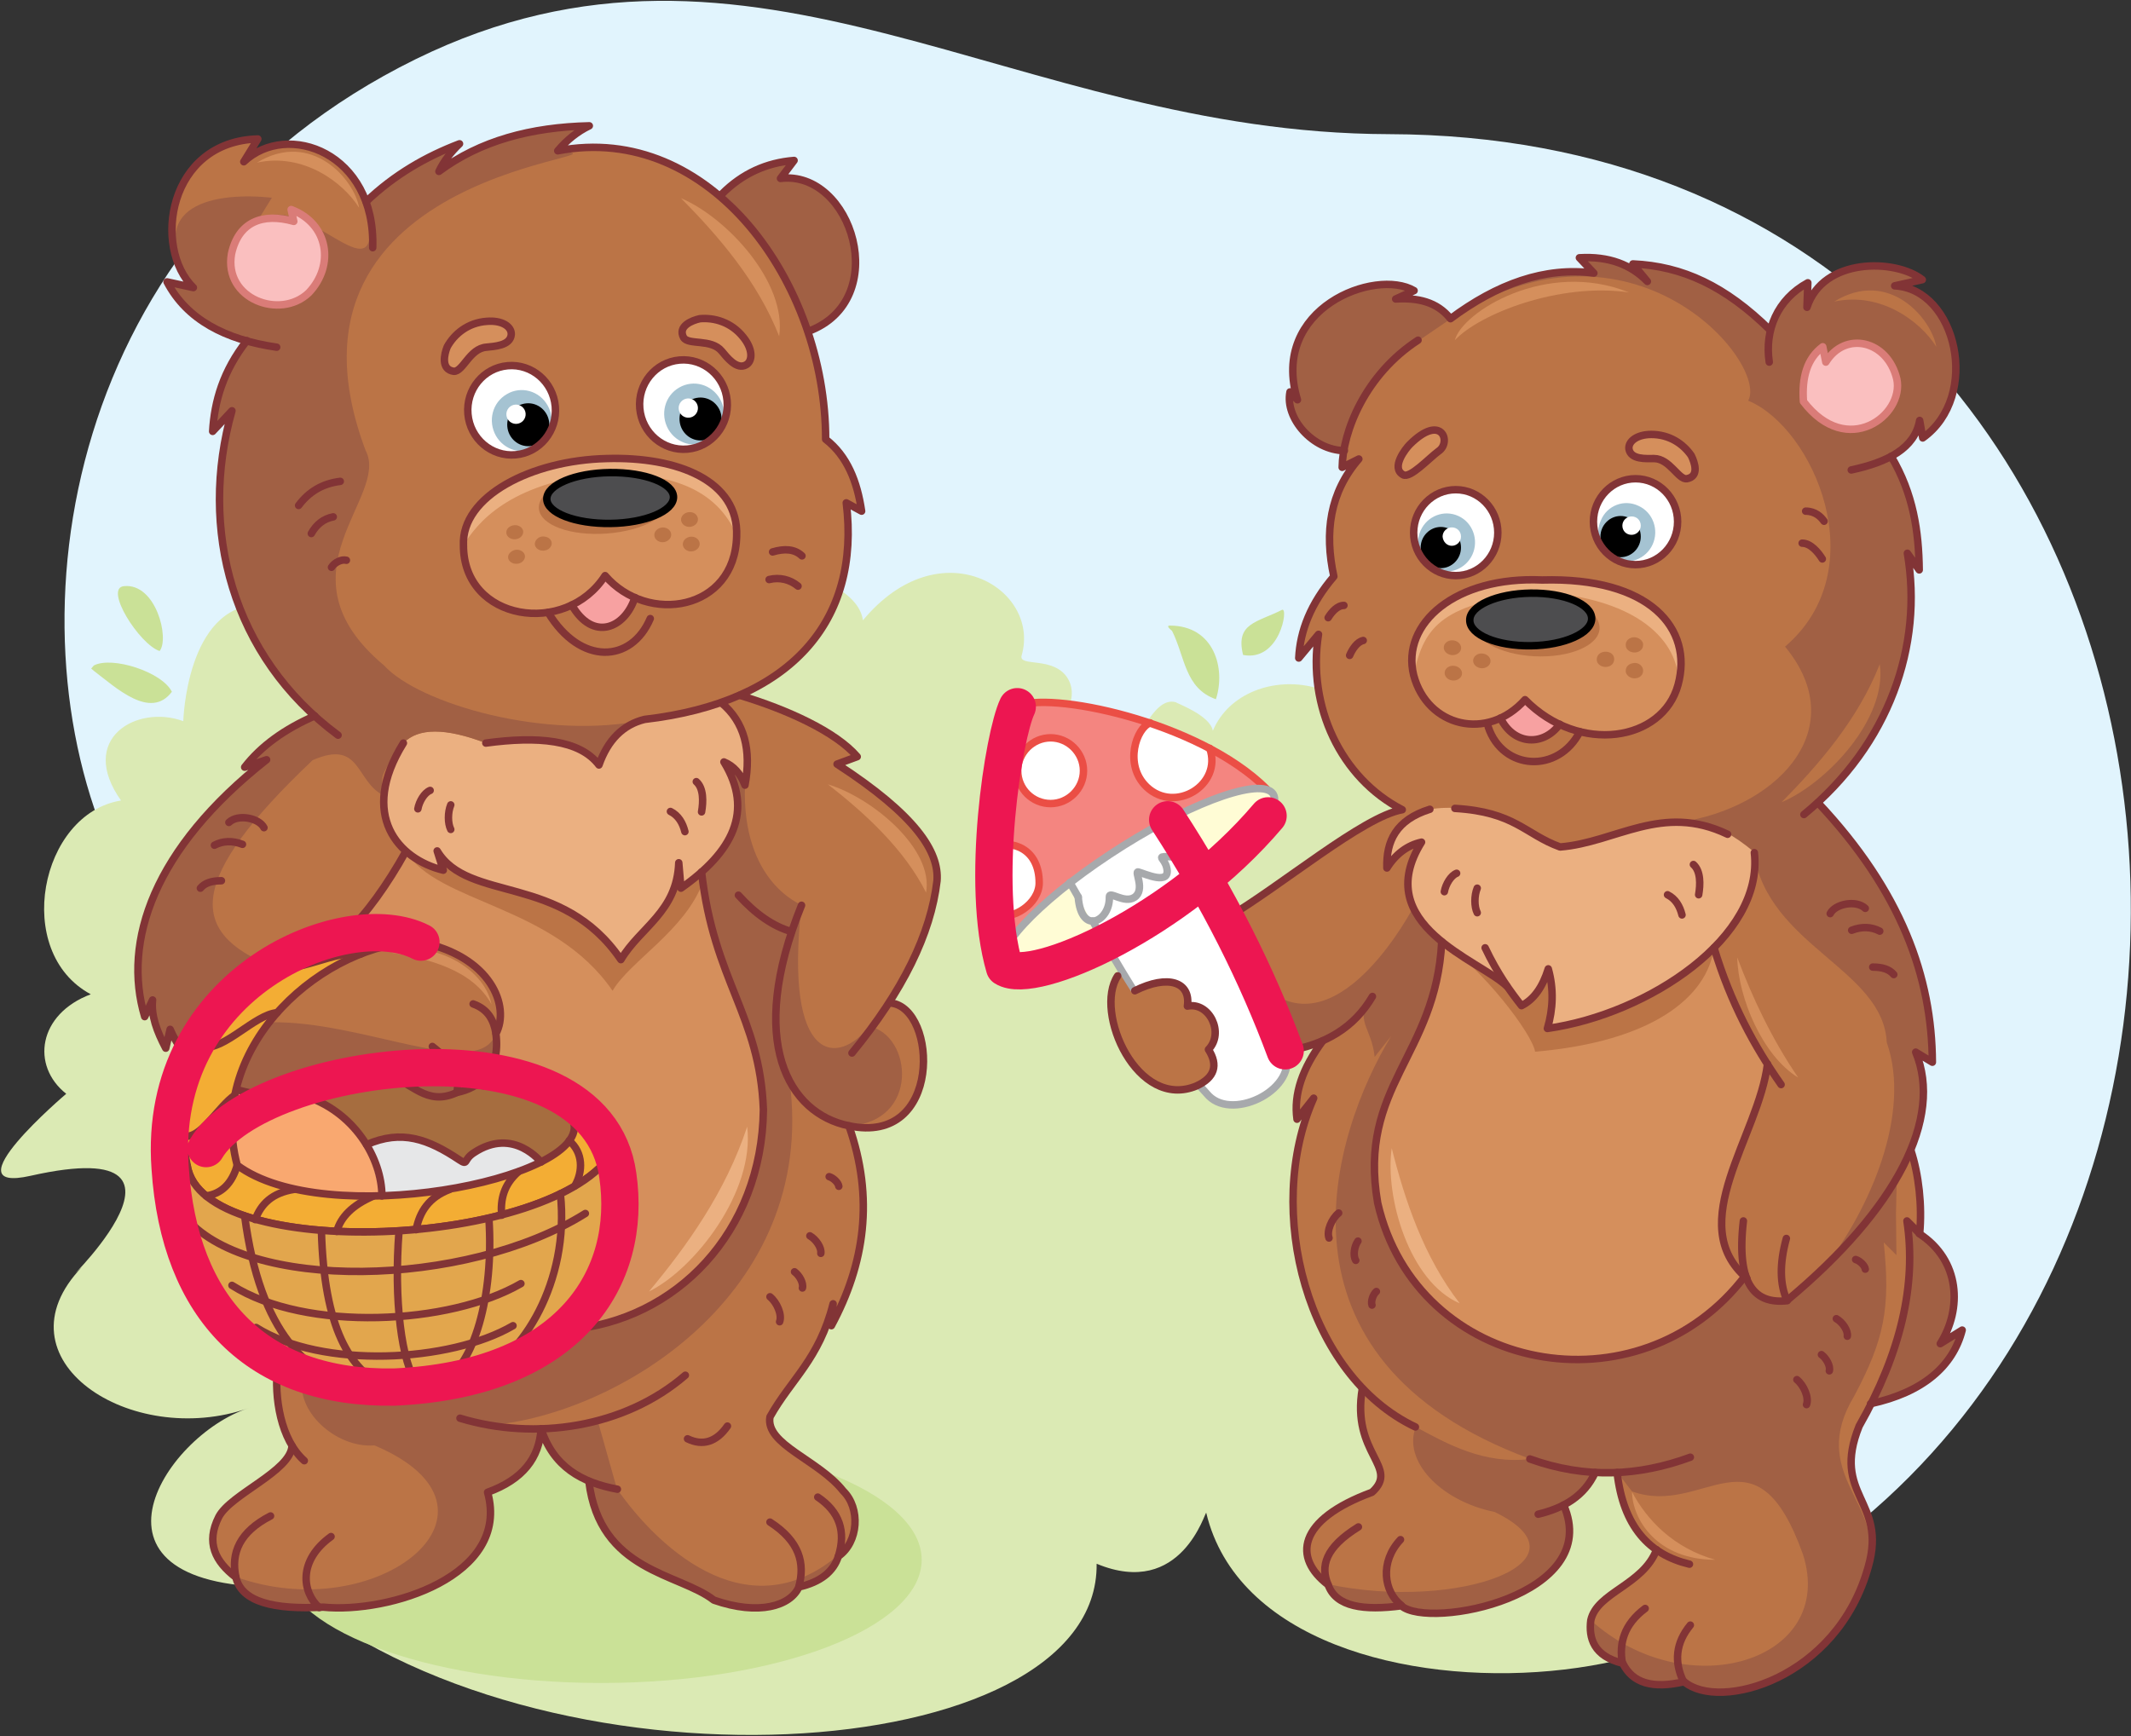 <?xml version="1.0" encoding="utf-8"?>
<!-- Generator: Adobe Illustrator 21.1.0, SVG Export Plug-In . SVG Version: 6.00 Build 0)  -->
<svg version="1.1" id="Layer_1" xmlns="http://www.w3.org/2000/svg" xmlns:xlink="http://www.w3.org/1999/xlink" x="0px" y="0px"
	 viewBox="0 0 486 396" style="enable-background:new 0 0 486 396;" xml:space="preserve">
<rect x="0" y="0" width="486" height="396" fill="#333333" stroke="none"/>
<style type="text/css">
	.st0{fill-rule:evenodd;clip-rule:evenodd;fill:#E1F4FD;}
	.st1{fill-rule:evenodd;clip-rule:evenodd;fill:#DBEAB4;}
	.st2{fill-rule:evenodd;clip-rule:evenodd;fill:#CAE197;}
	.st3{fill-rule:evenodd;clip-rule:evenodd;fill:#A66D3F;}
	.st4{fill:none;stroke:#823436;stroke-width:1.701;stroke-linecap:round;stroke-linejoin:round;stroke-miterlimit:22.926;}
	.st5{fill-rule:evenodd;clip-rule:evenodd;fill:#F9A870;}
	.st6{fill-rule:evenodd;clip-rule:evenodd;fill:#A16044;}
	.st7{fill-rule:evenodd;clip-rule:evenodd;fill:#E6E7E8;}
	.st8{fill-rule:evenodd;clip-rule:evenodd;fill:#BB7446;}
	.st9{fill-rule:evenodd;clip-rule:evenodd;fill:#D58F5C;}
	.st10{fill-rule:evenodd;clip-rule:evenodd;fill:#EBB081;}
	.st11{fill-rule:evenodd;clip-rule:evenodd;fill:#FFFFFF;}
	.st12{fill-rule:evenodd;clip-rule:evenodd;fill:#FFFCD5;}
	.st13{fill-rule:evenodd;clip-rule:evenodd;fill:#F48580;}
	.st14{fill-rule:evenodd;clip-rule:evenodd;fill:#F7A1A1;}
	.st15{fill-rule:evenodd;clip-rule:evenodd;fill:#FABFBF;}
	.st16{fill:none;stroke:#DA7C78;stroke-width:1.701;stroke-linecap:round;stroke-linejoin:round;stroke-miterlimit:22.926;}
	.st17{fill:none;stroke:#A7A9AC;stroke-width:1.701;stroke-linecap:round;stroke-linejoin:round;stroke-miterlimit:22.926;}
	.st18{fill:none;stroke:#EB4E45;stroke-width:1.701;stroke-linecap:round;stroke-linejoin:round;stroke-miterlimit:22.926;}
	.st19{fill-rule:evenodd;clip-rule:evenodd;fill:#A5C3D2;}
	.st20{fill-rule:evenodd;clip-rule:evenodd;}
	.st21{fill:none;stroke:#823436;stroke-width:1.701;stroke-linecap:round;stroke-linejoin:round;stroke-miterlimit:22.926;}
	.st22{fill-rule:evenodd;clip-rule:evenodd;fill:#4D4D4F;}
	.st23{fill:none;stroke:#000000;stroke-width:1.701;stroke-linecap:round;stroke-linejoin:round;stroke-miterlimit:22.926;}
	.st24{fill-rule:evenodd;clip-rule:evenodd;fill:#F3AD34;}
	.st25{fill-rule:evenodd;clip-rule:evenodd;fill:#E2A64D;}
	.st26{fill:none;stroke:#ED1651;stroke-width:8.506;stroke-linecap:round;stroke-linejoin:round;stroke-miterlimit:22.926;}
</style>
<path class="st0" d="M385.5,370.7L25.6,194.8C1.3,141.3,14.9,52.8,94.8,13.5c77-37.8,136.3,16.9,221.9,17.1
	C513.6,31.1,541.6,303.7,385.5,370.7z"/>
<path class="st1" d="M276.6,166.7c7.3-17.3,41-14.4,39.3,15.6c17.7-4.8,28.2,7.2,23.9,26.2l4.3,26.6l35.6,46.9l21.9,56.3
	c27,47.2-112.6,64.8-126.5,6.8c-0.2-0.7-5.5,19.7-25,11.6c0.6,46.8-127.2,55.1-185,5.3c-50.3,0.9-27.9-34.5-8.4-40.8
	c0.8-0.3,1.1-0.4,0,0c-26.9,9.4-58.2-11.2-38-32.2c-10.2,9.6,35-31.3-11.7-20.8c-19,4.3,8.1-18.7,8.1-18.7
	c-8.1-6.4-6.4-18.2,5.6-22.7c-17.9-9.6-11.6-41.2,6.9-44.2c-10-14.1,3.6-22,14.2-18.1c0,0,0.7-26.3,17.3-26.6
	c10.1-0.2,12.7-1.4,15.6,7.5c-1.4-25.8,118.9-27.2,122.1-3.9c17.6-21.2,40.6-7.3,36.2,8c-0.8,2.8,7.5,0,10.6,5.4
	c2.9,5.1-2.8,11-1.6,11c4.4-0.1,2.1,1.2,3.8,4c2.5-2.2,6.1-3,11.6-0.3c2.1,1.1,5.4-11,10.8-9.4C268,160.3,276,163.1,276.6,166.7z"/>
<path class="st2" d="M137.1,383.9c40.3,0,73.1-12.6,73.1-28.1s-32.9-28.1-73.1-28.1S64,340.3,64,355.8S96.8,383.9,137.1,383.9z"/>
<rect x="49.8" y="240.8" class="st3" width="84.2" height="39.7"/>
<rect x="49.8" y="240.8" class="st4" width="84.2" height="39.7"/>
<path class="st5" d="M87.1,272.8c-11.5,0.7-22.6-1.2-33.4-5.8l-0.8-11.8l1-6.8l14.9,1.4C80.8,253.3,87.1,264.3,87.1,272.8z"/>
<path class="st6" d="M426.7,320.2l8.1-41.7l2.9,2.9c9.4,6.1,9.8,17.2,4.8,25.1l5-3.1C445.5,311.6,438.7,317.6,426.7,320.2z"/>
<path class="st7" d="M123.5,265.1l-19.1,5.9l-17.3,1.9l-2.4-8.3l-1-3.5c8-3.5,14-1.3,21.2,3.5c2,1.3,0.8,0,3.2-1.6
	C117.3,256.7,123.5,265.3,123.5,265.1z"/>
<path class="st8" d="M279.6,209.7l13.5,30.1l8.6-2.5c-4.5,5.2-6.5,11.2-5.9,17.9l3.8-4.8c-8.6,25.5-4.2,47.4,11.1,66.2
	c-3.7,10.7,8.5,19.2,2.2,23.7c-14.5,6.1-19.4,13-10,21.1c1.7,4.9,8.2,5.8,16.7,4.8c24.2,6.1,43.7-9.3,37-23c2.8-1.6,5.2-4.1,7.1-7.4
	h5c0.2,7.8,3.8,13.2,8.9,17.6c-4.2,8.7-13.8,10.1-15,16.1c-0.2,6.2,2.8,8.8,7.3,9.8c1.8,4.9,7.1,5.5,14,4.2c10.4,6.6,36.7-4,42-26.3
	c4-14.1-10.2-19.2,0.6-37.1c6.8-12.8,9.8-26.7,8.1-41.7l2.9,2.9l-0.1-9.6l-1.9-9.4c3.4-7.7,4.2-15.2,1.1-22.3l3.8,2.3
	c0.2-21.9-9-41.4-26.1-59.2c17.1-17.1,23.9-36,20.5-56.8l2.7,3.8c0.3-9.5-1.2-18.4-6.4-25.9l4.1-3.2l2.4-5l0.7,4
	c13.7-7.7,7.8-33.9-6.4-34.7l6.2-1.5c-11.9-5.5-20.7-3.4-26.3,6.3l0.2-5.6c-4.5,3-7.4,6.6-8.7,10.8c-7.6-8.5-17.6-13.9-31.2-15
	l3.3,4c-4-3.6-9.2-5.4-15.5-5.4l3.3,3.5c-13.7-0.8-24.2,3.1-32.7,10.4l-5.3-3.7l-7.2-0.7l4.2-1.9c-11.7-5.3-33.9,5.9-26.6,24.9
	l-1.7-1.8c-1,7.5,4.3,11.3,12.4,13.4l-0.4,3.8l3.8-1.9c-6.6,7.6-7.9,16.7-5.7,26.8c-5.3,6.2-7.7,12.4-8,18.6l4.5-5.4
	c-2.6,16.4,5.1,32.8,19.1,40C310.8,186.4,294.5,199.6,279.6,209.7z"/>
<path class="st6" d="M285.9,222.7l7.2,17.1c7.5-0.6,14.4-3.8,19.9-12.5c-4.5,5.2-0.1,7.1,0.5,13.8l3.8-4.8
	c-13.5,22.2-30.1,73.7,31.7,96.5c-10.5,1.3-18.9-3.4-26.1-7.3c-3,7.5,5.3,16.8,18,19.4c23,11.2-8.3,22.7-37.9,16.5
	c1.7,4.9,8.2,5.8,16.7,4.8c24.2,6.1,43.7-9.3,37-23c2.8-1.6,5.2-4.1,7.1-7.4h5l3.4,4.4c16.5,6,28.1-16.1,39,14.4
	c7.7,24.2-26.4,34.9-48.5,14.9c-0.2,6.2,2.8,8.8,7.3,9.8c1.8,4.9,7.1,5.5,14,4.2c10.4,6.6,36.7-4,42-26.3c4-14.1-13.9-20.9-3.1-38.8
	c6.8-12.8,8.3-20,6.7-35l2.9,2.9l-0.1-9.6l0.2-8.1c5.1-8.4,8.8-22.1,4.3-28.6l3.8,2.3c0.2-21.9-9-41.4-26.1-59.2
	c17.1-17.1,23.9-36,20.5-56.8l2.7,3.8c0.3-9.5-1.2-18.4-6.4-25.9l4.1-3.2l2.4-5l0.7,4c13.7-7.7,7.8-33.9-6.4-34.7l6.2-1.5
	c-11.9-5.5-20.7-3.4-26.3,6.3l0.2-5.6c-4.5,3-7.4,6.6-8.7,10.8c-7.6-8.5-17.6-13.9-31.2-15l3.3,4c-4-3.6-9.2-5.4-15.5-5.4l3.3,3.5
	c-13.7-0.8-24.2,3.1-32.7,10.4l-5.3-3.7l-7.2-0.7l4.2-1.9c-11.7-5.3-33.9,5.9-26.6,24.9l-1.7-1.8c-1,7.5,4.3,11.3,12.4,13.4
	c2-10.5,8.4-18.5,16.8-25.2l7.2-4.9c41.5-27.3,72.8,9.9,68.1,18.5c14.8,6.1,29.1,38.4,8.4,56.1c15.1,18.3-0.9,35.7-22,39.7l14.9,7.4
	c3.2,21.2,29.5,26.4,30.3,43.2c5.7,16.2-3.9,38-14.2,51.3l-8.6,7.7l-5.7-0.8l-4.1-4.7l-54.2-3.9l-1-54.7l-0.2-9.5l-20.1-16
	C320.5,210.3,302.7,242.2,285.9,222.7z"/>
<path class="st9" d="M129.5,303.3c10.8-11.5,13.8-25.2,10.3-40.8c2.1-10.1-8.6-15.8-28-18.6l-16.4-29.1c-2.9-3.3-8.3-4.1-16.1-2.4
	l13.3-18.1l67.4,4.7c2.8,24.9,13.3,32.7,14.1,54.2C173.7,281,154.2,301.3,129.5,303.3z"/>
<path class="st8" d="M92.6,194.2c7.1,11.9,33.6,12.1,47.1,31.8c4-6.8,16.6-13.8,20.6-24.8C177.6,167.1,70.7,186.5,92.6,194.2z"/>
<path class="st10" d="M164.4,160.3L86,159.9l6,9.6c-10.2,16.4-1.2,26.5,9.1,29l-1.4-4.4c7.1,11.9,28.4,5,41.9,24.8
	c4.4-7.4,12.8-10.9,13.2-22.1l0.5,5.8c11.7-8.2,16.7-17.5,9.8-28.8c2.2,0.9,3.8,2.7,4.8,5.3C171.3,171,169.7,164.7,164.4,160.3z"/>
<path class="st8" d="M134.3,337.9c-6.1-3-9.4-7.1-10.9-12c-0.4,7.3-4.2,12.2-12.2,14.5c4,16.2-14.7,27.1-38.4,26.2
	c-10.9,0.2-18.5-1.4-19-6.9c-15.9-13.1,8.5-20,12.8-30c-2-4.2-5.2-10.7-3.3-18.2c15.9,9.7,50.2,4.4,65.2-8.2
	c22-2.9,36.5-14.7,43.4-35.3c7.5-29-9.6-44.7-11.9-69.2c8.6-7,10.3-15.3,5.1-25.1l4.8,5.3c1.3-8.4-0.1-15-5.4-18.8l4.3-1.7
	c10.5,2.7,19.4,7.4,26.8,14l-4.6,1.7c28.2,15.7,26.4,30.1,12.2,54.4c9.9,2,11.1,31.3-9.6,28c5.8,16.5,3.6,31.5-4,45.6l0.4-5
	c-3.2,12.7-9.6,17.2-14.4,25.8c-1.1,6.3,11.1,9.8,16.7,16.9c4,3.9,3.5,11.7-1.1,14.9c-1.1,3.5-4.1,5.9-9,7c-1.9,4.3-9.1,6.6-19.4,3
	C155,358.8,136.8,358.7,134.3,337.9z"/>
<path class="st6" d="M134.3,337.9c-6.1-3-9.4-7.1-10.9-12c-0.4,7.3-4.2,12.2-12.2,14.5c4,16.2-14.7,27.1-38.4,26.2
	c-10.9,0.2-18.5-1.4-19-6.9c32.6,11.7,65.9-15.5,31.6-30c-8.9,0.7-18.2-8.1-16.3-15.5c25.9,8,46.7-2.1,59.4-10.8
	c22-2.9,36.5-14.7,43.4-35.3c7.5-29-9.6-44.7-11.9-69.2c8.6-7,10.3-15.3,5.1-25.1l4.8,5.3c-0.8,22.2,12.9,27.3,12.9,27.3
	c-4.1,36.9,8.6,36.6,15.4,27.7c9.9,2,11.6,21.9-4.6,22.7c0,0-5-1-9.5-4.3c-1.6-1.2-3.2-4.5-4-5.8c6.3,48.6-39.5,76-68.3,78.4
	l11.5,0.8l13-1.9l4.4,15.6c8.3,12,29,33.1,50.4,15.2c-1.1,3.5-4.1,5.9-9,7c-1.9,4.3-9.1,6.6-19.4,3
	C155,358.8,136.8,358.7,134.3,337.9z"/>
<path class="st8" d="M110.8,169.5c-9.2-3.5-15.4-3.5-18.8,0c-6.1,8.6-5.9,16.8,0.6,24.7l-6,9.6l-7.3,8.6l16.4,2.4
	c16.5,4.7,19.9,12.2,17.3,20.9c0.8,14-12.2,18.6-24.4,9.6c-11.4,4.4-23,5.4-34.7,3.1c6.4-18.9,19.4-31.2,41.8-33.7l-16.4-2.4
	c-15.1,4.3-26.7,14.8-35.2,30.3l-5.4-7.9l-1,4.3l-2.6-6.3l-0.4-4.7l-1.8,3.8c-6-19.8,5.1-39.2,27.8-58.5l-5,1.7
	c4.5-5,9.9-8.9,16-11.7C54,146.1,44.8,123.7,52.8,93.7l-4.4,4.7c0.7-8.2,3.3-15.1,7.8-20.7c-8.5-2.9-15.2-7-18.1-13.4l6,1.3
	c-12.6-19.4,2.5-35.2,14.7-33.9l-3.2,5.2c11.2-7.7,20.5-4.7,27.9,9.1c6.5-6.2,13.7-10.3,21.3-13.2c-2,1.9-3.6,4-4.7,6.3
	c9.4-7,21-10.1,34.3-10.4c-2.7,1.3-5.1,3.2-7.2,5.7c34.8-6.7,61.1,30.2,61.1,65.8c4.9,3.8,7.2,9.6,8.2,16.4l-3.5-1.9
	c3.3,26.8-12.4,45.5-46,49.4c-4.9,1.2-8.4,4.7-10.4,10.4C132.2,168.7,122.7,167.9,110.8,169.5z"/>
<path class="st6" d="M110.8,169.5c-9.2-3.5-15.4-3.5-18.8,0c-6.1,8.6-4.9,7.1-4.4,12c-6.6-3.1-5.1-13-16.3-8.1
	c-28.7,27.2-28.6,39.3-9.1,47.1l-0.6,12.7c21.1-0.5,47.8,13.6,51.5,2.5c0.8,14-12.2,18.6-24.4,9.6c-11.4,4.4-23,5.4-34.7,3.1
	l4.3-10.6l3.4-4.6l0.6-12.7c-6.5,5-9.5,6.7-18.1,22.2l-5.4-7.9l-1,4.3l-2.6-6.3l-0.4-4.7L33,232c-6-19.8,5.1-39.2,27.8-58.5l-5,1.7
	c4.5-5,9.9-8.9,16-11.7c-17.7-17.2-26.9-39.6-18.9-69.6l-4.4,4.7c0.7-8.2,3.3-15.1,7.8-20.7c-8.5-2.9-15.2-7-18.1-13.4l6,1.3
	C31.7,46.1,49.8,43.8,62,45.1l-3.2,5.2c11.1-7.7,29.7,21.1,24.8-4.2c6.5-6.2,13.7-10.3,21.3-13.2c-2,1.9-3.6,4-4.7,6.3
	c9.4-7,21-10.1,34.3-10.4c-2.7,1.3-5.1,3.2-7.2,5.7c21.6,1.4-68.6,2.7-43.9,68.3c5.6,10.6-21,27.9,4.2,49c7.9,8.7,37,17.2,59.5,12.4
	c-4.9,1.2-8.4,4.7-10.4,10.4C132.2,168.7,122.7,167.9,110.8,169.5z"/>
<path class="st11" d="M274.9,200.4l18.2,39.5c2.6,11.7-15.3,14.6-19.3,7.9l-15.2-21.7l-6.9-10.9c-10.9,5.5-19.8,8-22.4,5.7
	c-3.6-3.2,7.1-14.8,23.9-25.9c16.8-11.1,33.3-17.4,36.9-14.2C293,183.2,286.5,191.4,274.9,200.4z"/>
<path class="st12" d="M274.9,200.4l-3.2-4.8l0.7-3.6l-4.5-2.5l-1.6-2.4l-22.2,14.3l7.5,13.7c-10.9,5.5-19.8,8-22.4,5.7
	c-3.6-3.2,7.1-14.8,23.9-25.9c16.8-11.1,33.3-17.4,36.9-14.2C293,183.2,286.5,191.4,274.9,200.4z"/>
<path class="st13" d="M289,180c-15.9-1.8-64.3,29.7-59.8,40.7c-5.6-19.2-2.2-55.6,2.9-59.5C238.6,157.5,273.4,164.3,289,180z"/>
<path class="st6" d="M184.2,75.7c-4.5-13-10.7-23.8-19.5-31.5c4.6-4.6,10.1-7.1,16.4-7.6l-3.1,4.1C194.1,38.7,203.5,68.5,184.2,75.7
	z"/>
<path class="st9" d="M138.3,104.6c-17.1,0.4-33.1,8.6-32.6,19.8c0,17.3,23.3,20.9,32.3,6.9c9.7,11.3,29.6,8,30-9
	C168.5,109.7,154.6,104.1,138.3,104.6z"/>
<path class="st10" d="M138.3,104.6c-17.1,0.4-33.1,8.6-32.6,19.8c3-5,10.4-14.3,31.8-16.4c15-0.2,25.9,3.2,30.6,14.3
	C168.5,109.7,154.6,104.1,138.3,104.6z"/>
<path class="st14" d="M355.7,165.3l-5.6-3.5l-2.3-2.2l-3.2,2.8l-2.4,1.4C345.5,170.7,352.8,169,355.7,165.3z"/>
<path class="st14" d="M144.8,136.3l-3.1-2.1l-3.6-2.9l-3.7,3.6l-3.8,2.2C135.2,146.6,142.5,144.5,144.8,136.3z"/>
<path class="st4" d="M85,56.5c0.7-21.6-19.4-29-29.4-19.6l3.2-5.2c-20.5,0.6-24,24.8-14.7,33.9l-6-1.3c4.5,8.6,13.3,13.2,25,14.9"/>
<path class="st4" d="M83.5,46c6.5-6.2,13.7-10.3,21.3-13.2c-2,1.9-3.6,4-4.7,6.3c9.4-7,21-10.1,34.3-10.4c-2.7,1.3-5.1,3.2-7.2,5.7
	c34.8-6.7,61.1,30.2,61.1,65.8c4.9,3.8,7.2,9.6,8.2,16.4l-3.5-1.9c3.3,26.8-12.4,45.5-46,49.4c-4.9,1.2-8.4,4.7-10.4,10.4
	c-4.4-5.8-14-6.6-25.8-5"/>
<path class="st4" d="M56.3,77.7c-5.4,6.9-7.4,13.8-7.8,20.7l4.4-4.7c-7.6,26.8-0.1,56,24.2,74"/>
<path class="st4" d="M164.7,44.2c4.6-4.6,10.1-7.1,16.4-7.6l-3.1,4.1c16.3-2,25.6,27.8,6.3,34.9"/>
<path class="st4" d="M79.3,212.4c4.1-3.7,9.1-10.7,13.2-18.1 M53.9,248.5c9.7,3,22.1,1.2,34.7-3.1c5.2,1.3,8.6,7.1,15.6,3.8
	c5-1,10-4.7,8.9-13.4c3.3-6.2-1.1-17.7-17.3-20.9 M71.8,163.3c-6.9,3-12.3,6.9-16,11.7l5-1.7C35,193.6,27.9,214.8,33,231.9l1.8-3.8
	c-0.4,3.5,1,7.2,3,11l1-4.3c1.4,3.2,3.2,5.8,5.4,7.9"/>
<path class="st4" d="M104.2,249.2c0.7-3.4-0.8-6.8-5.6-10.5"/>
<path class="st4" d="M113.1,235.7c-0.5-3-1.8-5.5-5.2-6.7"/>
<path class="st4" d="M92,169.5c-10.2,16.4-1.2,26.5,9.1,29l-1.4-4.4c7.1,11.9,28.4,5,41.9,24.8c4.4-7.4,12.8-10.9,13.2-22.1l0.5,5.8
	c11.7-8.2,16.7-17.5,9.8-28.8c2.2,0.9,3.8,2.7,4.8,5.3c1.5-8-0.1-14.4-5.4-18.8"/>
<path class="st4" d="M168.7,158.6c10.9,3.3,21.9,8.3,26.8,14l-4.6,1.7c18,11.7,23.3,20,22.8,26.6c-1.4,12.1-7.8,25.2-19.4,39.3"/>
<path class="st4" d="M182.8,206.5c-12.6,31.1-3,47.5,10.8,50.3c21.4,4.6,20.2-26.8,9.6-28"/>
<path class="st4" d="M168.4,204.2c3.9,4.3,7.9,7.1,12.1,8.3"/>
<path class="st4" d="M160,198.9c2.8,24.9,13.3,32.7,14.1,54.2c-0.3,27.9-19.9,48.2-44.5,50.2"/>
<path class="st4" d="M104.9,323.5c17.1,5.2,37.5,2.2,51.4-9.8"/>
<path class="st4" d="M193.6,256.8c5.8,16.5,3.6,31.5-4,45.6l0.4-5c-3.2,12.7-9.6,17.2-14.4,25.8c-1.1,6.3,11.1,9.8,16.7,16.9
	c4,3.9,3.5,11.7-1.1,14.9c-1.1,3.5-4.1,5.9-9,7c-1.9,4.3-9.1,6.6-19.4,3c-7.9-6.2-26-6.4-28.5-27.1"/>
<path class="st4" d="M140.8,339.7c-8.1-1.5-14.6-5.1-17.4-13.8c-0.4,6.7-4.2,11.6-12.2,14.5c5.3,19.1-22.6,27.7-37.5,26.2
	c-11.3,0.6-18.6-1.2-19.9-6.8c-4.7-3.6-6.9-7.9-3.9-13.8c2.7-5.2,16.4-10.4,16.7-16.2"/>
<path class="st4" d="M63.3,311.6c-0.8,7.2,0.7,16.8,6.1,21.6"/>
<path class="st4" d="M156.8,328.2c3.5,1.7,6.6,0.7,9.1-2.9"/>
<path class="st9" d="M398.1,290.8c-12.3-11.3,0-26.6,5-48.1c-5.1-8.9-9.2-17.7-12.2-26.6l-62.1-1.4c-1.3,26.1-19.2,33-14.6,59.6
	C323.1,313.3,374,322.8,398.1,290.8z"/>
<path class="st4" d="M61.7,345.8c-7,3.6-9.1,8.4-7.9,14"/>
<path class="st4" d="M75.5,350.5c-7.6,5.5-6.6,12.7-2.7,16.2"/>
<path class="st4" d="M175.6,347.2c6.8,4.4,8,9.4,6.6,14.7"/>
<path class="st4" d="M186.5,341.5c4.9,3.3,6.5,7.8,4.7,13.5"/>
<path class="st15" d="M70.4,66.8c6-6.3,4.5-15.8-4-19l0.6,2.7c-7.1-2-12.6,0.1-14.2,7.4C51,68.2,63.9,73,70.4,66.8z"/>
<path class="st16" d="M70.4,66.8c6-6.3,4.5-15.8-4-19l0.6,2.7c-7.1-2-12.6,0.1-14.2,7.4C51,68.2,63.9,73,70.4,66.8z"/>
<path class="st4" d="M323.4,77.6c-12,7.8-17.2,20.8-17.3,29l3.8-1.9c-6.6,7.6-7.9,16.7-5.7,26.8c-5.3,6.2-7.7,12.4-8,18.6l4.5-5.4
	c-2.6,16.4,5.1,32.8,19.1,40c-9,1.6-27.6,17.4-40.2,24.8"/>
<path class="st4" d="M306.6,102.8c-7.2-0.1-13.6-7.4-12.4-13.4l1.7,1.8c-6.4-20.9,17.8-30.1,26.6-24.9l-4.2,1.9
	c5-0.3,9.4,0.6,12.5,4.5c10.6-7.9,21.5-11.9,32.7-10.4l-3.3-3.5c6.8-0.4,11.8,1.6,15.5,5.4l-3.3-4c11.4,0.5,21.1,5.1,31.2,15"/>
<path class="st4" d="M403.5,82.6c-1.1-7.2,1.8-14.3,8.8-18.1l-0.2,5.6c3.7-11.4,20.2-11.1,26.3-6.3l-6.3,1.4
	c14.1,0.7,19.7,25.2,6.4,34.7l-0.7-4c-1.1,6.3-7.2,9.5-15.6,11.3"/>
<path class="st15" d="M411.3,91.6c-0.4-5.5,0.8-9.8,4.4-12.5l0.7,3.5c4.4-7.2,14.1-5,16.2,3.9C434.3,94.7,421.3,104.7,411.3,91.6z"
	/>
<path class="st16" d="M411.3,91.6c-0.4-5.5,0.8-9.8,4.4-12.5l0.7,3.5c4.4-7.2,14.1-5,16.2,3.9C434.3,94.7,421.3,104.7,411.3,91.6z"
	/>
<path class="st4" d="M431.3,104.1c5.1,8.6,6.3,17.2,6.4,25.9l-2.7-3.8c3.6,21-4.1,43.6-23.6,59.6"/>
<path class="st8" d="M390.9,216.2c-19.2-16.3-21.8-16.7-36.6-17.1c4.6,3.6-36.6-7-25.5,15.6c9.4,6.4,20.6,21,21.3,25.2
	C376.8,237.6,389.3,227.5,390.9,216.2z"/>
<path class="st10" d="M400.1,194.4c-19.2-16.3-29.5-0.8-44.3-1.3c-8-2.9-13.5-8.6-24-8.8c-11.5-0.5-15.6,4.9-15.5,13.6l3.4-3.8
	l4.6-2.1c-11.6,18.7,11.5,27.4,18.2,30.9c2.8,5.9,1.9,3.1,4.6,6.3c2.8-1.4,4.8-4.2,6.1-8.4c1.3,4.6,1.1,9.2-0.2,13.6
	C376.1,231.3,402.3,213.8,400.1,194.4z"/>
<path class="st4" d="M331.8,184.4c13.7,0.8,16,5.9,24,8.8c12.7-1,23.2-10.1,38.2-2.9"/>
<path class="st4" d="M326.1,184.6c-7.7,2.4-10,7.3-9.8,13.4c2-3.2,4.7-5.2,7.9-5.9C312.4,211,337.5,219,343.7,225"/>
<path class="st4" d="M338.7,216.2c2.8,5.9,5.7,9.9,8.3,13.2c2.8-1.4,4.8-4.2,6.1-8.4c1.3,4.6,1.1,9.2-0.2,13.6
	c23.2-3.3,49.4-20.9,47.2-40.1"/>
<path class="st4" d="M390.9,216.2c3.8,12.6,9.2,22.5,15.3,31.2"/>
<path class="st4" d="M414.6,183.1c19.1,20.3,26,39.9,26.1,59.2l-3.8-2.3c6.2,15-4.1,35.6-29.3,56.6"/>
<path class="st4" d="M403.1,242.7c-2,16.4-19.2,36.5-4.7,48.9"/>
<path class="st4" d="M397.6,278.5c-1.7,14.8,2.8,19,10,18.2c-1.7-3.6-1.8-8.4-0.2-14.2"/>
<path class="st4" d="M313,227.3c-4.1,7-10.7,11.1-19.9,12.5"/>
<path class="st4" d="M301.7,237.4c-4.7,6.3-6.7,12.2-5.9,17.9l3.8-4.8c-11.4,25.6-1.5,63.3,23.2,75"/>
<path class="st4" d="M328.8,214.8c-1.3,26.1-19.2,33-14.6,59.6c8.9,39,59.8,48.4,83.9,16.5"/>
<path class="st4" d="M310.7,316.7c-2.6,15,8.6,17.9,2.2,23.7c-17.1,6.3-18,15-10,21.1c1.8,5.1,8.2,5.9,16.7,4.8
	c6.4,5.5,46.1-2.3,37-23"/>
<path class="st4" d="M348.9,332.8c12.8,4.6,24.9,3.9,36.6-0.4"/>
<path class="st4" d="M350.8,345.4c5.8-1.4,10.5-4.1,13-9.5"/>
<path class="st4" d="M368.8,335.9c1.4,12.3,7.3,18.7,16.5,20.9"/>
<path class="st4" d="M309.8,348.3c-7.6,4.7-8.7,9-6.9,13.2"/>
<path class="st4" d="M319.4,351.2c-4.8,5.1-3.8,11.9,0.2,15"/>
<path class="st4" d="M435.8,262.4c1.8,5.5,2.6,12.6,2,19l-2.9-2.9c2.2,14.5-1.4,30.1-10.9,46.8c-6.4,15.9,6.4,16.9,2.1,32
	c-7.1,25.8-34.1,33.1-42,26.3c-7.2,1.7-11.8,0.3-14-4.2c-6.7-1.6-7.8-5.8-7.3-9.8c1.4-6.4,11.9-8,15-16.1"/>
<path class="st4" d="M375.2,366.9c-4.8,3.6-6,7.9-5.2,12.5"/>
<path class="st4" d="M385.5,370.7c-3.3,4-3.8,8.4-1.5,13"/>
<path class="st4" d="M437.7,281.4c9.4,6.1,9.8,17.2,4.8,25.1l5-3.1c-2.1,8.2-8.9,14.2-20.9,16.8"/>
<path class="st4" d="M77.6,109.8c-4,0.5-7.1,2.3-9.5,5.5"/>
<path class="st4" d="M76,117.9c-2.2,0.4-3.9,1.8-5,3.8"/>
<path class="st4" d="M79,127.8c-1.1-0.3-2.7,0.5-3.4,1.6"/>
<path class="st4" d="M55.3,192.6c-2.3-0.9-4.5-0.8-6.4,0.2"/>
<path class="st4" d="M422.3,212.2c2.3-0.9,4.5-0.8,6.4,0.2"/>
<path class="st4" d="M50.5,200.9c-2.2,0-3.8,0.5-4.8,1.7"/>
<path class="st4" d="M427.1,220.6c2.2,0,3.8,0.5,4.8,1.7"/>
<path class="st4" d="M176.2,125.9c2.7-0.8,5-0.7,6.7,0.9"/>
<path class="st4" d="M175.4,132.2c2.4-0.6,4.8,0,6.6,1.5"/>
<path class="st4" d="M138.3,104.6c-17.1,0.4-33.1,8.6-32.6,19.8c0,17.3,23.3,20.9,32.3,6.9c9.7,11.3,29.6,8,30-9
	C168.5,109.7,154.6,104.1,138.3,104.6z"/>
<path class="st4" d="M130.4,138c4.8,8.4,12.1,5.4,14.4-1.7"/>
<path class="st4" d="M125,139.7c7.4,12.2,19,11.5,23.3,1.4"/>
<path class="st4" d="M52.2,187.6c2.1-2,6.9-1,8,1.2"/>
<path class="st4" d="M425.4,207.2c-2.1-2-6.9-1-8,1.2"/>
<path class="st9" d="M351.7,132.3c24.6-0.7,34.5,11.1,31,23.9c-3.5,12.9-22.5,16-34.9,3.4c-8.6,9.6-22.3,6.2-25.4-5.6
	C319.5,142.2,332,131.4,351.7,132.3z"/>
<path class="st10" d="M351.7,132.3c24.6-0.7,34.5,11.1,31,23.9c0.6-6.3-4.5-19.4-31.8-21.2c-21.5,2.8-26.1,7.3-28.5,19
	C319.5,142.2,332,131.4,351.7,132.3z"/>
<path class="st4" d="M351.7,132.3c24.6-0.7,34.5,11.1,31,23.9c-3.5,12.9-22.5,16-34.9,3.4c-8.6,9.6-22.3,6.2-25.4-5.6
	C319.5,142.2,332,131.4,351.7,132.3z"/>
<path class="st4" d="M342.2,163.8c3.1,6.3,9.9,6.4,13.5,1.4"/>
<path class="st4" d="M339.4,165.8c3.3,10,16,10.7,20.9,1.1"/>
<path class="st17" d="M245.9,204.6c-0.6-1.1-1.3-2.2-1.9-3.3 M258.6,226c-3.3-5.3-6.4-10.6-9.4-15.9 M271.7,195.6
	c8.7,14.2,15.4,29.1,21.4,44.3c3.1,8.3-11.6,15.9-17.4,10.1c-0.6-0.7-1.3-1.4-1.9-2.1 M266.3,187c0.5,0.8,1.1,1.6,1.6,2.4"/>
<path class="st11" d="M275.9,170.7l-13.6-5.8c-3.1,1.1-6.1,9.5-0.8,14.6C268,185.7,278.8,179,275.9,170.7z"/>
<path class="st11" d="M226.9,208.6l-0.6-15.5c4.7-1.6,10.8,0.5,10.8,8.3C237,206.1,230.9,210.2,226.9,208.6
	C226.9,208.6,225.8,208.6,226.9,208.6z"/>
<path class="st18" d="M228.5,218.4c-5.6-19.2-1.6-53.2,3.5-57.2c6.5-3.7,41.2,3.1,56.9,18.8"/>
<path class="st18" d="M262.3,164.9c-3.1,1.1-6.1,9.5-0.8,14.6c6.5,6.2,17.3-0.5,14.4-8.8"/>
<path class="st18" d="M226.2,193.1c4.7-1.6,10.8,0.5,10.8,8.3c0,4.7-6.1,8.8-10.1,7.2c0,0-1.1,0,0,0"/>
<path class="st11" d="M239.6,183.3c4.1,0,7.5-3.4,7.5-7.5c0-4.1-3.4-7.5-7.5-7.5c-4.1,0-7.5,3.4-7.5,7.5
	C232.1,180,235.5,183.3,239.6,183.3z"/>
<path class="st18" d="M239.6,183.3c4.1,0,7.5-3.4,7.5-7.5c0-4.1-3.4-7.5-7.5-7.5c-4.1,0-7.5,3.4-7.5,7.5
	C232.1,180,235.5,183.3,239.6,183.3z"/>
<path class="st11" d="M332,131.3c5.3,0,9.6-4.4,9.6-9.8c0-5.4-4.3-9.8-9.6-9.8s-9.6,4.4-9.6,9.8C322.4,126.9,326.7,131.3,332,131.3z
	"/>
<ellipse transform="matrix(0.996 -8.747275e-02 8.747275e-02 0.996 -7.479 13.992)" class="st11" cx="155.9" cy="92.3" rx="10" ry="10.2"/>
<path class="st11" d="M373,128.8c5.3,0,9.6-4.4,9.6-9.8c0-5.4-4.3-9.8-9.6-9.8c-5.3,0-9.6,4.4-9.6,9.8
	C363.4,124.4,367.7,128.8,373,128.8z"/>
<ellipse transform="matrix(0.996 -8.753881e-02 8.753881e-02 0.996 -7.747 10.572)" class="st11" cx="116.7" cy="93.6" rx="10" ry="10.2"/>
<path class="st19" d="M332.6,117.7c3.3,1.5,4.7,5.5,3.2,8.8s-5.4,4.8-8.6,3.3c-3.3-1.5-4.7-5.5-3.2-8.8
	C325.5,117.7,329.3,116.2,332.6,117.7z"/>
<path class="st19" d="M154.9,88.4c-3.3,1.9-4.4,6.1-2.5,9.5c1.9,3.3,6,4.5,9.3,2.6c3.3-1.9,4.4-6.1,2.5-9.5
	C162.3,87.7,158.2,86.5,154.9,88.4z"/>
<path class="st19" d="M373.7,115.4c3.3,1.5,4.7,5.5,3.2,8.8c-1.5,3.3-5.4,4.8-8.6,3.3c-3.3-1.5-4.7-5.5-3.2-8.8
	C366.5,115.3,370.4,113.8,373.7,115.4z"/>
<path class="st19" d="M115.6,89.9c-3.3,1.9-4.4,6.1-2.5,9.5c1.9,3.3,6,4.5,9.3,2.6c3.3-1.9,4.4-6.1,2.5-9.5
	C123,89.1,118.8,88,115.6,89.9z"/>
<path class="st20" d="M328.6,129.6c2.5,0,4.6-2.1,4.6-4.7c0-2.6-2.1-4.7-4.6-4.7s-4.6,2.1-4.6,4.7
	C324.1,127.5,326.1,129.6,328.6,129.6z"/>
<ellipse transform="matrix(0.996 -8.722488e-02 8.722488e-02 0.996 -7.73 14.3)" class="st20" cx="159.8" cy="95.6" rx="4.8" ry="4.9"/>
<path class="st20" d="M369.6,127.1c2.5,0,4.6-2.1,4.6-4.7c0-2.6-2.1-4.7-4.6-4.7c-2.5,0-4.6,2.1-4.6,4.7
	C365,125,367.1,127.1,369.6,127.1z"/>
<ellipse transform="matrix(0.996 -8.725013e-02 8.725013e-02 0.996 -7.994 10.885)" class="st20" cx="120.5" cy="96.9" rx="4.8" ry="4.9"/>
<path class="st11" d="M331.1,124.5c1.1,0,2.1-0.9,2.1-2.1c0-1.2-0.9-2.1-2.1-2.1c-1.1,0-2.1,0.9-2.1,2.1
	C329.1,123.6,330,124.5,331.1,124.5z"/>
<ellipse transform="matrix(0.996 -8.772843e-02 8.772843e-02 0.996 -7.566 14.129)" class="st11" cx="157" cy="93.1" rx="2.2" ry="2.2"/>
<path class="st11" d="M372.1,122c1.1,0,2.1-0.9,2.1-2.1c0-1.2-0.9-2.1-2.1-2.1c-1.1,0-2.1,0.9-2.1,2.1
	C370,121.1,370.9,122,372.1,122z"/>
<ellipse transform="matrix(0.996 -8.787429e-02 8.787429e-02 0.996 -7.851 10.71)" class="st11" cx="117.7" cy="94.5" rx="2.2" ry="2.2"/>
<path class="st4" d="M332,131.3c5.3,0,9.6-4.4,9.6-9.8c0-5.4-4.3-9.8-9.6-9.8s-9.6,4.4-9.6,9.8C322.4,126.9,326.7,131.3,332,131.3z"
	/>
<ellipse transform="matrix(0.996 -8.748107e-02 8.748107e-02 0.996 -7.48 13.993)" class="st21" cx="155.9" cy="92.3" rx="10" ry="10.2"/>
<path class="st4" d="M373,128.8c5.3,0,9.6-4.4,9.6-9.8c0-5.4-4.3-9.8-9.6-9.8c-5.3,0-9.6,4.4-9.6,9.8
	C363.4,124.4,367.7,128.8,373,128.8z"/>
<ellipse transform="matrix(0.996 -8.751545e-02 8.751545e-02 0.996 -7.745 10.569)" class="st21" cx="116.7" cy="93.6" rx="10" ry="10.2"/>
<path class="st9" d="M328.1,102.9c3-2,0.7-8.8-6.6-1.5c-0.9,0.9-4.4,5.3-1.5,6.9C321.6,109.2,325.8,104.6,328.1,102.9z"/>
<path class="st4" d="M328.1,102.9c3-2,0.7-8.8-6.6-1.5c-0.9,0.9-4.4,5.3-1.5,6.9C321.6,109.2,325.8,104.6,328.1,102.9z"/>
<path class="st9" d="M385.7,103.9c-1.8-2.6-4.9-4.8-9.1-4.8c-3.3,0-5.3,1.6-5.1,3.3c0.4,2.5,4,2.2,5.7,2.2c3.6,0,5.6,4.9,7.5,4.6
	C387.6,108.7,386.5,105.5,385.7,103.9z"/>
<path class="st4" d="M385.7,103.9c-1.8-2.6-4.9-4.8-9.1-4.8c-3.3,0-5.3,1.6-5.1,3.3c0.4,2.5,4,2.2,5.7,2.2c3.6,0,5.6,4.9,7.5,4.6
	C387.6,108.7,386.5,105.5,385.7,103.9z"/>
<path class="st9" d="M102,79.1c1.6-2.9,4.7-5.5,9-5.8c3.5-0.3,5.7,1.2,5.6,3c-0.2,2.6-4,2.7-5.7,2.9c-3.8,0.3-5.3,5.6-7.4,5.5
	C100.5,84.3,101.3,80.8,102,79.1z"/>
<path class="st4" d="M102,79.1c1.6-2.9,4.7-5.5,9-5.8c3.5-0.3,5.7,1.2,5.6,3c-0.2,2.6-4,2.7-5.7,2.9c-3.8,0.3-5.3,5.6-7.4,5.5
	C100.5,84.3,101.3,80.8,102,79.1z"/>
<path class="st9" d="M159.6,72.7c3.3-0.3,7.2,0.8,9.9,4.2c2.2,2.7,2.2,5.4,0.7,6.3c-2.2,1.3-4.5-1.8-5.6-3.1
	c-2.4-2.9-7.6-1.3-8.7-3.1C154.5,74.4,157.8,73.1,159.6,72.7z"/>
<path class="st4" d="M159.6,72.7c3.3-0.3,7.2,0.8,9.9,4.2c2.2,2.7,2.2,5.4,0.7,6.3c-2.2,1.3-4.5-1.8-5.6-3.1
	c-2.4-2.9-7.6-1.3-8.7-3.1C154.5,74.4,157.8,73.1,159.6,72.7z"/>
<path class="st8" d="M350.7,135.5c8,0.4,14.3,4,14.1,7.9c-0.2,3.9-6.9,6.7-14.9,6.3c-8-0.4-14.3-4-14.1-7.9
	C336.1,137.8,342.8,135,350.7,135.5z"/>
<path class="st8" d="M137.4,108c-8.3,0.6-14.8,4.2-14.5,8c0.3,3.8,7.2,6.3,15.5,5.7c8.3-0.6,14.8-4.2,14.5-8
	C152.6,109.9,145.7,107.4,137.4,108z"/>
<path class="st22" d="M349.1,135.3c7.7-0.1,13.9,2.5,13.9,5.8c0,3.3-6.2,6.1-13.9,6.2c-7.7,0.1-13.9-2.5-13.9-5.8
	C335.1,138.2,341.4,135.4,349.1,135.3z"/>
<path class="st23" d="M349.1,135.3c7.7-0.1,13.9,2.5,13.9,5.8c0,3.3-6.2,6.1-13.9,6.2c-7.7,0.1-13.9-2.5-13.9-5.8
	C335.1,138.2,341.4,135.4,349.1,135.3z"/>
<path class="st22" d="M139.1,107.8c-8,0.1-14.4,2.8-14.4,6c0,3.2,6.5,5.7,14.5,5.6c8-0.1,14.4-2.8,14.4-6
	C153.6,110.2,147.1,107.7,139.1,107.8z"/>
<path class="st23" d="M139.1,107.8c-8,0.1-14.4,2.8-14.4,6c0,3.2,6.5,5.7,14.5,5.6c8-0.1,14.4-2.8,14.4-6
	C153.6,110.2,147.1,107.7,139.1,107.8z"/>
<path class="st8" d="M372.3,145.4c-1.1,0.2-1.7,1.1-1.5,2.1c0.2,0.9,1.3,1.5,2.4,1.3c1.1-0.2,1.7-1.1,1.5-2.1
	C374.4,145.8,373.3,145.2,372.3,145.4z M338.3,149.1c1.1,0.2,1.8,1.1,1.6,2c-0.2,0.9-1.3,1.5-2.3,1.3c-1.1-0.2-1.8-1.1-1.6-2
	C336.2,149.5,337.2,148.9,338.3,149.1z M365.7,148.7c-1.1,0.2-1.7,1.1-1.5,2.1c0.2,0.9,1.3,1.5,2.4,1.3c1.1-0.2,1.7-1.1,1.5-2.1
	C367.9,149,366.8,148.5,365.7,148.7z M331.8,151.9c1.1,0.2,1.8,1.1,1.6,2c-0.2,0.9-1.3,1.5-2.3,1.3c-1.1-0.2-1.8-1.1-1.6-2
	C329.7,152.3,330.7,151.7,331.8,151.9z M372.3,151.3c-1.1,0.2-1.7,1.1-1.5,2.1c0.3,0.9,1.3,1.5,2.4,1.3c1.1-0.2,1.7-1.1,1.5-2.1
	C374.4,151.6,373.4,151,372.3,151.3z M331.6,146.1c1.1,0.2,1.8,1.1,1.6,2c-0.2,0.9-1.3,1.5-2.3,1.3c-1.1-0.2-1.8-1.1-1.6-2
	C329.5,146.5,330.5,145.9,331.6,146.1z"/>
<path class="st24" d="M108.5,247.5l3.3-3.5c19.2,2.1,29.7,7.6,28,18.6c-13.3,22.5-93.8,25.7-97.2,3.4c-7.9-37.8,38.6-63.7,53.2-51.1
	c-21.4,0.1-49.2,23.2-41.8,51c20,14.9,79.4,3.4,76.8-9.5C130,253.1,125.9,248.8,108.5,247.5z"/>
<path class="st8" d="M117.7,119.8c1,0.1,1.8,0.9,1.6,1.8c-0.2,0.9-1.1,1.5-2.2,1.4c-1-0.1-1.8-0.9-1.6-1.8
	C115.6,120.4,116.6,119.7,117.7,119.8z M150.6,120.4c-1,0.3-1.6,1.2-1.3,2.1c0.3,0.9,1.4,1.4,2.4,1.1c1-0.3,1.6-1.2,1.3-2.1
	C152.7,120.6,151.6,120.1,150.6,120.4z M124.2,122.4c1,0.1,1.8,0.9,1.6,1.8c-0.2,0.9-1.1,1.5-2.2,1.4c-1-0.1-1.8-0.9-1.6-1.8
	C122.2,122.9,123.2,122.2,124.2,122.4z M157.1,122.5c-1,0.3-1.6,1.2-1.3,2.1c0.3,0.9,1.4,1.4,2.4,1.1c1-0.3,1.6-1.2,1.3-2.1
	C159.2,122.7,158.1,122.2,157.1,122.5z M118.1,125.4c1,0.1,1.8,0.9,1.6,1.8c-0.2,0.9-1.1,1.5-2.2,1.4c-1-0.1-1.8-0.9-1.6-1.8
	C116.1,126,117.1,125.3,118.1,125.4z M156.7,116.9c-1,0.3-1.6,1.2-1.3,2.1c0.3,0.9,1.4,1.4,2.4,1.1s1.6-1.2,1.3-2.1
	C158.8,117.1,157.8,116.6,156.7,116.9z"/>
<path class="st4" d="M310.9,146.1c-1.4,0.3-2.5,2-3.1,3.4 M411,123.9c1.9,0,3.6,2,4.6,3.6 M411.8,116.6c2.2,0,3.5,1.3,4.2,2.3
	 M380.3,204.1c1.8,0.9,2.8,2.6,3.3,4.6 M386.2,197.2c1.7,1.5,1.6,4.6,1.2,6.9 M332.2,199.2c-1.3,0.5-2.5,2.5-2.8,4.2 M336.9,202.6
	c-0.7,1.7-0.7,4.2,0,5.6 M303.1,282.4c-0.6-1.6,0.6-4.4,2.2-5.7 M309.2,287.5c-0.7-1.1-0.3-3.3,0.5-4.4 M312.9,297.7
	c-0.3-0.8,0.2-2.4,1-3.1 M421.3,304.8c0.2-1.3-1.1-3.2-2.5-4 M412,320.4c0.6-1.6-0.6-4.4-2.2-5.7 M425.4,289.5
	c-0.1-0.8-1.2-1.9-2.2-2.2 M417.2,312.7c0.3-1.1-0.7-2.9-1.8-3.7 M306.5,138.1c-1.5,0-2.8,1.5-3.6,2.8"/>
<path class="st4" d="M152.9,185.1c1.8,0.9,2.8,2.6,3.3,4.6 M158.8,178.3c1.7,1.5,1.6,4.6,1.2,6.9 M98.1,180.3
	c-1.3,0.5-2.5,2.5-2.8,4.2 M102.8,183.6c-0.7,1.7-0.7,4.2,0,5.6 M187.2,285.9c0.2-1.3-1.1-3.2-2.5-4 M177.8,301.5
	c0.6-1.6-0.6-4.4-2.2-5.7 M191.3,270.6c-0.1-0.8-1.2-1.9-2.2-2.2 M183,293.8c0.3-1.1-0.7-2.9-1.8-3.7"/>
<path class="st4" d="M42.7,265.9c3.4,22.2,83.9,19,97.2-3.4c6.6,28.9-9.9,52-50.1,53.9C64.7,319.1,36.9,302.1,42.7,265.9
	c-7.9-37.8,38.6-63.7,53.2-51.1c-21.4,0.1-49.2,23.2-41.8,51c20,14.9,79.4,3.4,76.8-9.5c-0.8-3.2-4.9-7.5-22.3-8.8"/>
<path class="st25" d="M42.7,265.9c3.4,22.2,83.9,19,97.2-3.4c6.6,28.9-9.9,52-50.1,53.9C64.7,319.1,36.9,302.1,42.7,265.9z"/>
<path class="st4" d="M42.7,265.9c3.4,22.2,83.9,19,97.2-3.4c6.6,28.9-9.9,52-50.1,53.9C64.7,319.1,36.9,302.1,42.7,265.9z"/>
<path class="st4" d="M139.9,262.5c1.2-7.6-5.1-17-28-18.6"/>
<path class="st4" d="M55.8,277.4c3.5,26.6,14.2,36.8,27.3,39.2"/>
<path class="st4" d="M73.3,280.7c0.6,22.3,6.5,31.9,14.8,35.7"/>
<path class="st4" d="M91,280.8c-1.2,15.6,0.5,30.1,4.3,35.2"/>
<path class="st4" d="M111.5,277.9c1.2,18-3.5,33.6-10.6,37.4"/>
<path class="st4" d="M127.8,272.3c2.2,20.2-9,37.4-18.4,41"/>
<path class="st4" d="M42,277.3c13.7,17.5,64.2,16.6,91.5-0.5"/>
<path class="st4" d="M52.9,293.2c16.9,10.7,49.7,9,65.9-0.4"/>
<path class="st4" d="M58.4,302.8c15,9.5,44.2,8,58.6-0.4"/>
<path class="st4" d="M54.1,265.8c-1.2,4.2-3.6,6.5-7.1,7"/>
<path class="st4" d="M53.6,249.8c-3.8,2.5-7.9,10.3-11.7,9.3"/>
<path class="st4" d="M63.2,231c-5.1,0.4-12.1,8.7-16.9,7.8"/>
<path class="st4" d="M82.3,217.6c-5.7-1-14.8,4.7-20.1,2.9"/>
<path class="st4" d="M67.1,271.3c-5.1,0.8-7.6,3.4-8.9,6.9"/>
<path class="st4" d="M85,272.9c-4.6,2-7.3,4.7-8.2,8"/>
<path class="st4" d="M102.6,271.3c-4.8,1.8-6.9,5.1-7.7,9.2"/>
<path class="st4" d="M118.2,267.3c-3.3,2.9-4.1,6.3-3.8,9.9"/>
<path class="st4" d="M129.8,260.2c3.2,2.7,3.2,7,1.3,10.3"/>
<path class="st4" d="M126.8,251.7c4.9-1.4,8.5-0.3,11,2.4"/>
<path class="st4" d="M114.5,248.1c3.1-2.4,6.5-3.3,10.6-2"/>
<path class="st8" d="M258.8,226l-0.7,0.4l-2.4-3.8l-0.8-0.1c-5.5,8.3,4.5,30.8,18,25.1c4.1-1.9,5-4.7,2.7-8.3
	c3.7-3.8,0.2-10.9-4.8-9.9C271.6,224.1,266.4,222.3,258.8,226z"/>
<path class="st17" d="M251.6,215.1c-10.9,5.5-19.8,8-22.4,5.7c-3.6-3.2,7.1-14.8,23.9-25.9c16.8-11.1,33.3-17.4,36.9-14.2
	c2.9,2.6-3.6,10.8-15.1,19.7"/>
<path class="st4" d="M254.9,222.6c-5.5,8.3,4.5,30.8,18,25.1c4.1-1.9,5-4.7,2.7-8.3c3.7-3.8,0.2-10.9-4.8-9.9
	c0.8-5.5-4.4-7.3-12-3.5"/>
<path class="st17" d="M245.9,204.6c0.7,9,7.3,5.5,7.1,0c-0.1-1.5,3.4,1.6,5.7,0.1c2.6-1.7-0.1-6.1,0.9-5.8c1.5,0.4,7.4,3.2,6.5-0.9
	c-0.5-2.3-2.4-2.6,0.1-2.6c2.2,0,6.5,1.3,6.5-2.4c0-1.3-2-2.6-5-3.6"/>
<path class="st10" d="M332.9,297.3c-8.2-10.6-12.5-23.5-15.5-35.4C315.8,273,321.4,292.4,332.9,297.3z"/>
<path class="st10" d="M170.4,257c-4.9,14.9-13.8,27.3-22.4,37.6C158.4,289.5,172.2,271.8,170.4,257z"/>
<path class="st9" d="M89.2,217.3c8.5,1.4,18.6,3.9,22.9,11.8C110.2,220,97.4,214.3,89.2,217.3z"/>
<path class="st9" d="M211.2,203.6c-4.9-9.8-13.8-18-22.4-24.7C199.2,182.1,213,193.8,211.2,203.6z"/>
<path class="st9" d="M58.6,37.1c10.5-2.3,19.6,4.4,23.3,10.3C80.9,41.1,71.1,29.5,58.6,37.1z"/>
<path class="st8" d="M418.3,68.8c10.5-2.3,19.6,4.4,23.3,10.3C440.5,72.7,430.8,61.1,418.3,68.8z"/>
<path class="st9" d="M371.5,66.7c-15.9-2.3-34.1,4.9-39.7,10.9C333.4,71.2,352.7,59.1,371.5,66.7z"/>
<path class="st8" d="M428.7,151.5c-4.9,12.5-13.8,22.8-22.4,31.5C416.7,178.6,430.5,163.8,428.7,151.5z"/>
<path class="st9" d="M410.1,245.8c-6.1-8.9-10.5-18.4-13.9-27.4C396.4,227.5,401.9,240.8,410.1,245.8z"/>
<path class="st9" d="M391.2,355.8c-9.6-2.7-15.7-9.2-19-15.5C372.3,346.6,377.9,355.8,391.2,355.8z"/>
<path class="st9" d="M177.7,76.7c-4.9-12.5-13.8-22.8-22.4-31.5C165.7,49.6,179.5,64.4,177.7,76.7z"/>
<path class="st4" d="M68.9,249.8c11.9,3.5,18.2,14.5,18.2,23"/>
<path class="st4" d="M83.6,261.1c8-3.5,14-1.3,21.2,3.5c2,1.3,0.8,0,3.2-1.6c9.3-6.2,15.5,2.4,15.5,2.1"/>
<path class="st26" d="M47,262c12.2-20.5,88.8-30.7,93.9,6.1c3.4,23.3-10.8,46.5-51,48.3c-31.2,0.5-49-17.9-51.1-50
	C35.7,223.9,79,206.2,96,214.9"/>
<path class="st26" d="M266.3,187c11.7,18,20.4,35.5,26.8,52.7 M232,161.2c-3.1,6.5-8.5,40.4-2.9,59.5c6.7,4.3,39.7-10.5,60.1-34.6"
	/>
<path class="st2" d="M36.4,148.5c-4.6-1.5-12.8-14.4-8.1-14.8C35.6,133,38.7,145.7,36.4,148.5z M39.2,157.8
	c-4.9,6.5-12.8-1-17.7-4.7l-0.7-0.6l0.6-0.7C25.6,149.6,37,153.3,39.2,157.8z"/>
<path class="st2" d="M283.5,149.4c-1.8-7.3,3.2-7.4,8.9-10.3C293.9,138.5,291.9,151,283.5,149.4z M277.3,159.5
	c-7.1-2.5-7-9.6-10-15.6c0,0-1.6-1.2-0.5-1.2C276.9,142.7,279.6,152.5,277.3,159.5z"/>
</svg>
